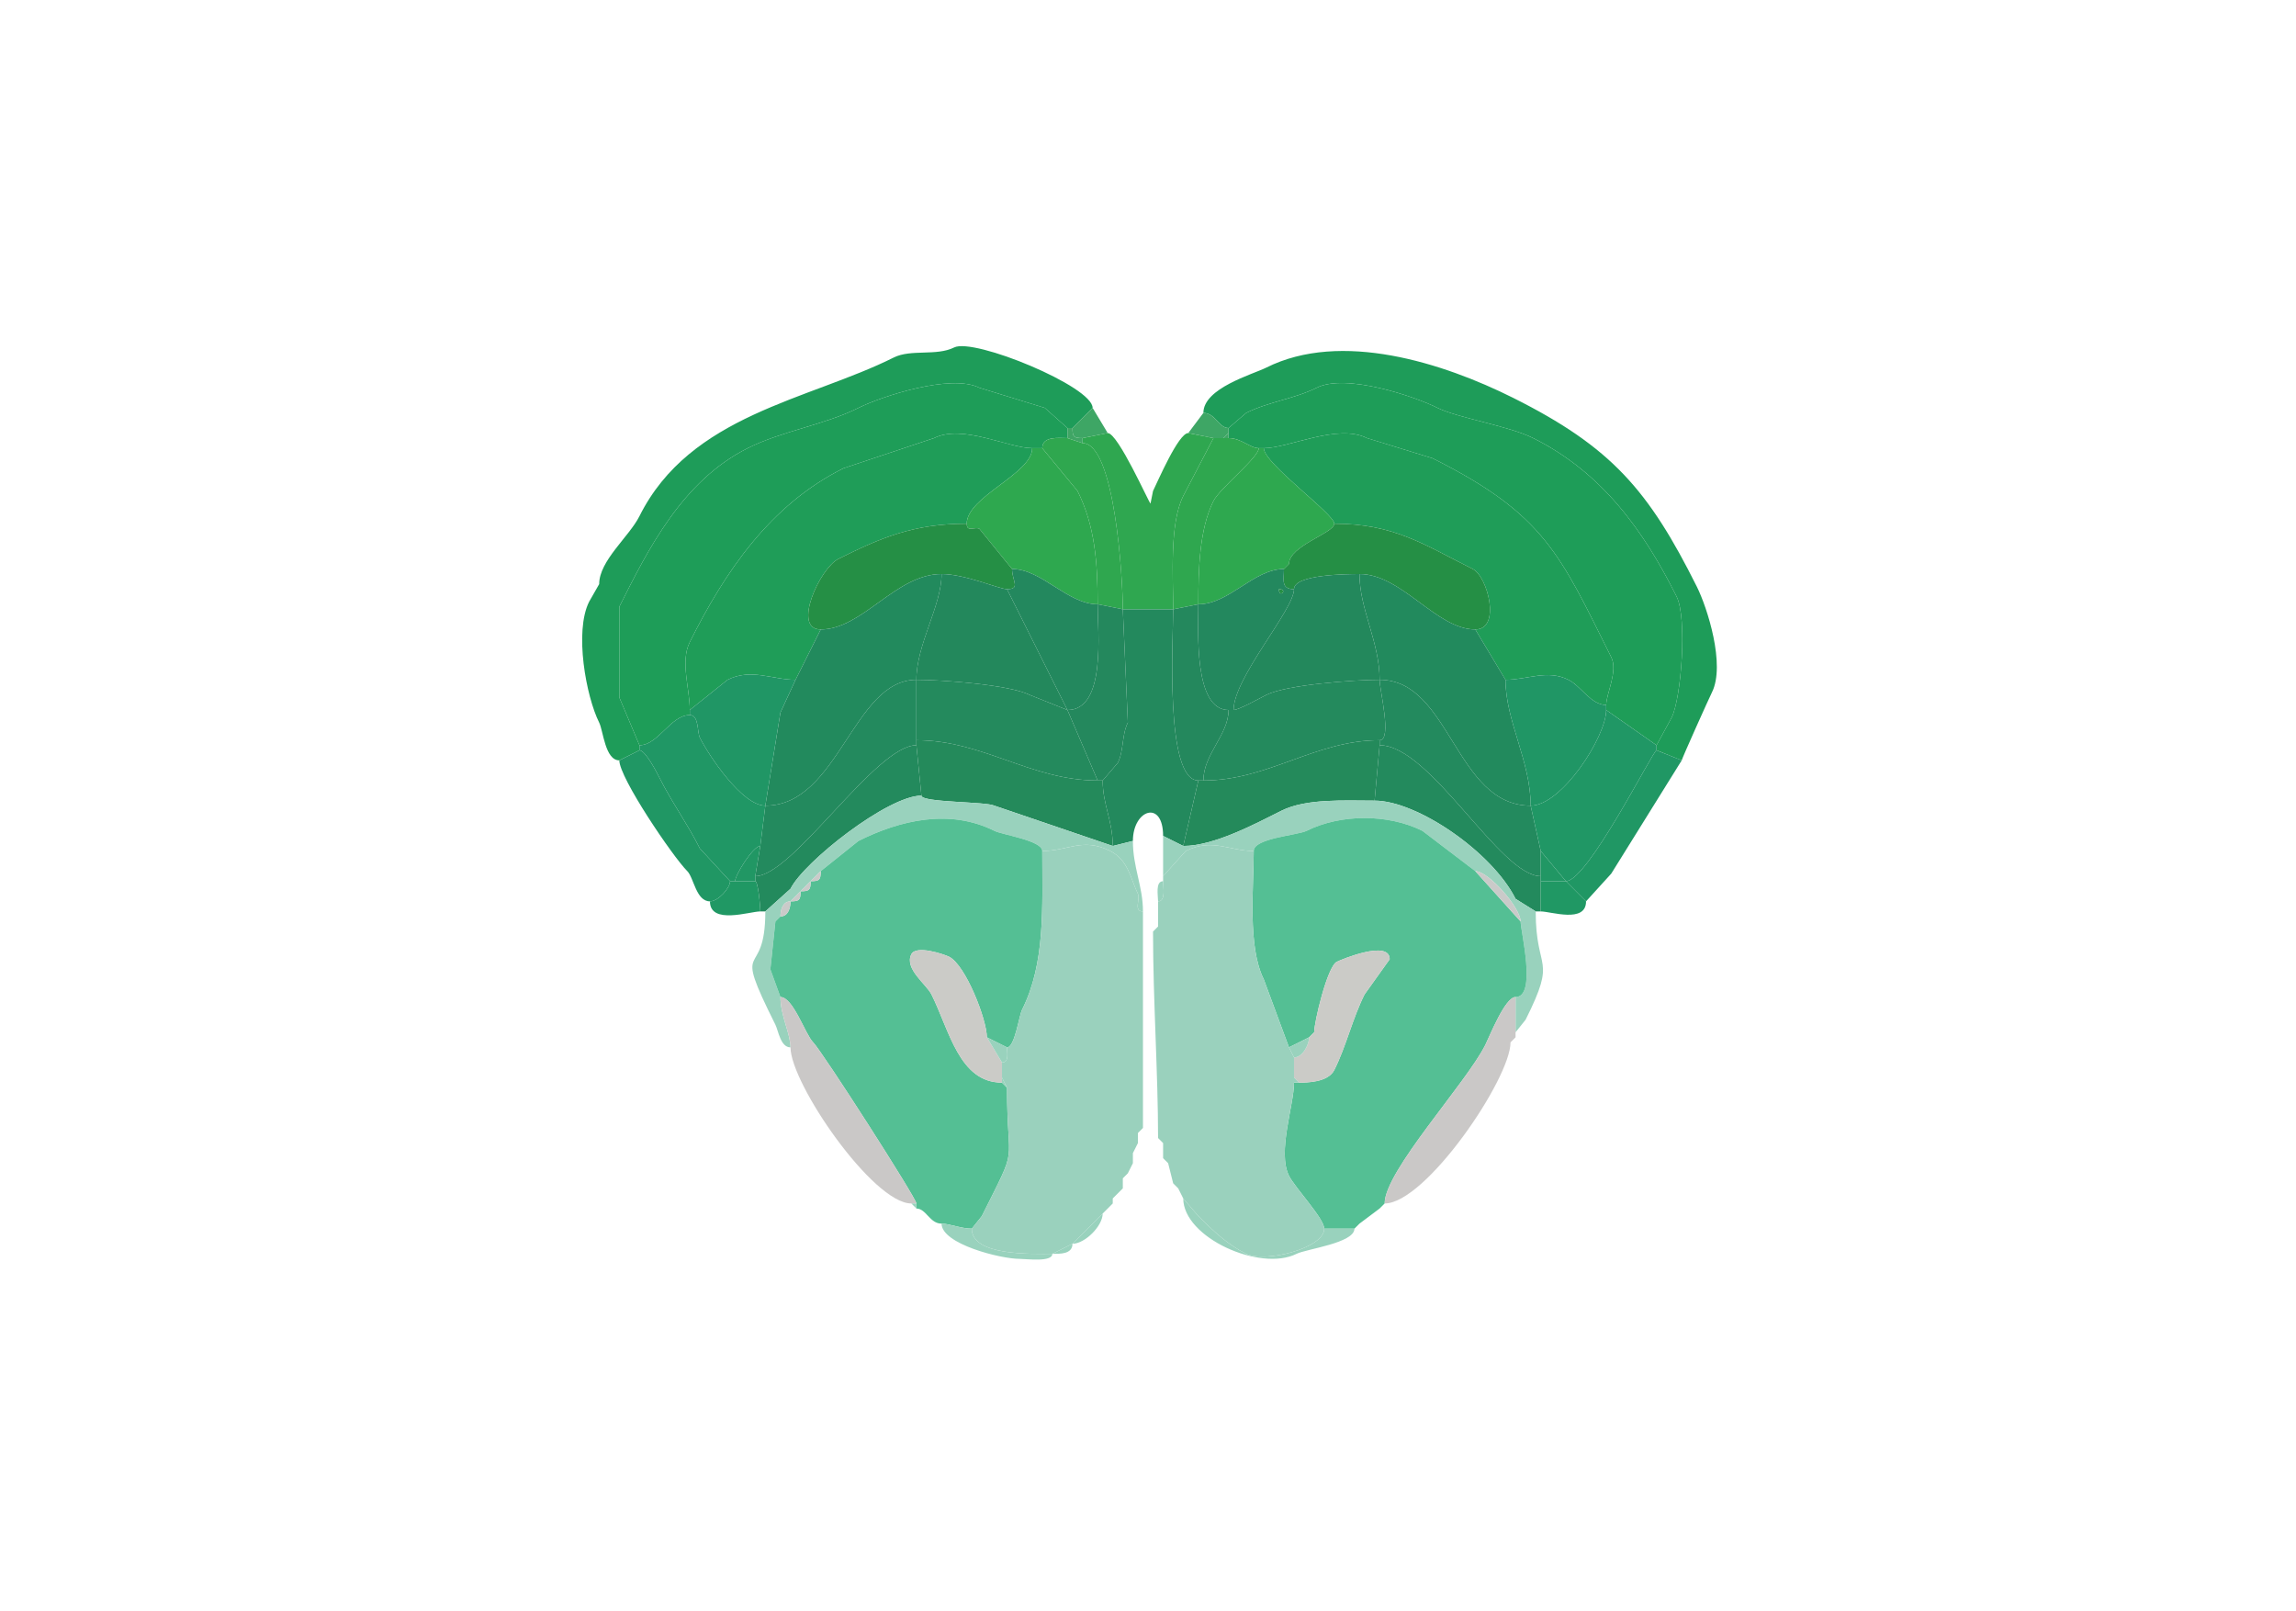 <svg xmlns="http://www.w3.org/2000/svg" viewBox="0 0 456 320"><path fill="#1E9C59" id="MOs1" d="m127 149-4 2c-2.825 0-3.181-5.863-4-7.5-2.597-5.195-4.975-18.05-2-24l2-3.5c0-4.661 5.97-9.439 8-13.5 10.086-20.171 33.564-23.032 50.5-31.5 3.424-1.712 8.482-.241 12-2 3.926-1.963 27.5 7.755 27.5 12l-4 4h-1l-4.5-4-13-4c-5.681-2.84-19.534 1.767-24 4-6.82 3.41-15.078 4.54-22 8-12.978 6.489-19.826 20.152-25.5 31.5v18l4 9.5v1ZM329 149l5 2c0-.279 5.392-12.284 6-13.5 2.732-5.464-.927-16.853-3-21-9.573-19.145-16.953-27.727-36.5-37.5-13.885-6.942-34.142-13.43-49-6-2.728 1.364-12.5 4.07-12.5 9 2.364 0 3.053 3 5 3l3.5-3c4.457-2.228 9.587-2.793 14-5 5.819-2.91 19.452 1.726 24 4 3.947 1.974 14.186 3.593 19 6 13.801 6.9 22.013 18.526 28.5 31.5 2.093 4.185.939 20.122-1 24l-3 5.5v1Z"/><path fill="#1E9D58" id="MOs2/3" d="M137 142c-3.803 0-6.279 6-10 6l-4-9.5v-18c5.674-11.348 12.522-25.011 25.5-31.5 6.922-3.46 15.18-4.59 22-8 4.466-2.233 18.319-6.84 24-4l13 4 4.5 4v2c-1.622 0-5-.46-5 2h-2c-4.698 0-13.834-4.833-19.5-2l-18 6c-14.526 7.263-23.484 20.468-30.5 34.5-1.93 3.86 0 9.209 0 13.5v1ZM319 141l10 7 3-5.5c1.939-3.878 3.093-19.815 1-24-6.487-12.974-14.699-24.6-28.5-31.5-4.814-2.407-15.053-4.026-19-6-4.548-2.274-18.181-6.91-24-4-4.413 2.207-9.543 2.772-14 5l-3.5 3v2c2.518 0 4.286 2 6 2h1c4.966 0 14.602-4.949 20.5-2l13 4c22.339 11.17 25.338 19.176 35.5 39.5 1.386 2.772-1 7.269-1 9.5v1Z"/><path fill="#3EA665" id="ACAd1" d="m220 86-5 1c-1.747 0-2-.253-2-2l4-4 3 5ZM241 87h2l1-1v-1c-1.947 0-2.636-3-5-3l-3 4 5 1Z"/><path fill="#40A565" id="ACAd2/3" d="M215 87v1l-3-1v-2h1c0 1.747.253 2 2 2Z"/><path fill="#2FA750" id="PL1" d="M223 121h10c0-6.469-.753-16.993 2-22.5l6-11.5-5-1c-1.955 0-6.073 9.645-7 11.5l-.5 2.5c-.245 0-6.439-14-8.5-14l-5 1v1c6.414 0 8 26.953 8 33Z"/><path fill="#40A565" id="ACAd2/3" d="M243 87h1v-1l-1 1Z"/><path fill="#1F9D58" id="MOs5" d="M158 135c-4.615 0-8.796-2.352-13.5 0l-7.5 6c0-4.291-1.93-9.64 0-13.5 7.016-14.032 15.974-27.237 30.5-34.5l18-6c5.666-2.833 14.802 2 19.5 2 0 5.107-13 9.607-13 15-10.464 0-16.958 2.729-25.5 7-3.653 1.826-9.261 14-3.5 14l-5 10Z"/><path fill="#2FA74F" id="PL2/3" d="m218 120 5 1c0-6.047-1.586-33-8-33l-3-1c-1.622 0-5-.46-5 2l7 8.5c3.454 6.908 4 14.097 4 22.5ZM238 120l-5 1c0-6.469-.753-16.993 2-22.5l6-11.5h3c2.518 0 4.286 2 6 2 0 1.835-7.714 7.928-9 10.5-2.832 5.664-3 13.7-3 20.5Z"/><path fill="#1F9D58" id="MOs5" d="M299 135c4.372 0 8.3-2.1 12.5 0 2.55 1.275 4.466 5 7.5 5 0-2.231 2.386-6.728 1-9.5-10.162-20.324-13.161-28.33-35.5-39.5l-13-4c-5.898-2.949-15.534 2-20.5 2 0 3.034 14 13.057 14 15 11.875 0 17.822 4.161 27.5 9 2.962 1.481 5.693 12 .5 12l6 10Z"/><path fill="#2EA84F" id="PL5" d="M201 113c5.894 0 11.009 7 17 7 0-8.403-.546-15.592-4-22.5l-7-8.5h-2c0 5.107-13 9.607-13 15 0 1.765 1.581.541 2.5 1l6.5 8ZM255 113c-6.054 0-10.85 7-17 7 0-6.8.168-14.836 3-20.5 1.286-2.572 9-8.665 9-10.5h1c0 3.034 14 13.057 14 15 0 1.855-9 4.373-9 8l-1 1Z"/><path fill="#258F45" id="FRP5" d="M187 114c4.707 0 11.449 3 13 3 2.765 0 1-1.657 1-4l-6.5-8c-.919-.459-2.5.765-2.5-1-10.464 0-16.958 2.729-25.5 7-3.653 1.826-9.261 14-3.5 14 8.289 0 14.915-11 24-11ZM270 114c8.416 0 15.264 11 23 11 5.193 0 2.462-10.519-.5-12-9.678-4.839-15.625-9-27.5-9 0 1.855-9 4.373-9 8l-1 1c0 2.177-.641 4 2 4 0-2.914 10.472-3 13-3Z"/><path fill="#23885E" id="ORBm5" d="m256 112-1 1 1-1ZM218 120c0 5.407 1.746 21-6 21l-12-24c2.765 0 1-1.657 1-4 5.894 0 11.009 7 17 7Z"/><path fill="#23885E" id="ORBm5" fill-rule="evenodd" d="M254 117c0 1.93 1.93 0 0 0m-10 24h1c0-6.422 12-19.897 12-24-2.641 0-2-1.823-2-4-6.054 0-10.85 7-17 7 0 5.161-.969 21 6 21Z"/><path fill="#228A5D" id="ORBl5" d="M182 135c-12.589 0-15.45 25-30 25l3-18.5 3-6.5 5-10c8.289 0 14.915-11 24-11 0 6.351-5 13.944-5 21Z"/><path fill="#23885C" id="ORBvl5" d="M182 135c5.068 0 18.444.972 22.5 3l7.5 3-12-24c-1.551 0-8.293-3-13-3 0 6.351-5 13.944-5 21ZM274 135c-5.068 0-18.444.972-22.5 3-1.157.579-5.491 3-6.5 3 0-6.422 12-19.897 12-24 0-2.914 10.472-3 13-3 0 6.99 4 13.468 4 21Z"/><path fill="#228A5D" id="ORBl5" d="M299 135c0 8.152 5 16.183 5 25-14.963 0-15.962-25-30-25 0-7.532-4-14.01-4-21 8.416 0 15.264 11 23 11l6 10Z"/><path fill="#258F45" id="FRP5" d="M254 117c0 1.93 1.93 0 0 0Z"/><path fill="#24885D" id="ORBm2/3" d="M218 155h1l3-3.5c1.24-2.481.752-5.503 2-8l-1-22.5-5-1c0 5.407 1.746 21-6 21l6 14ZM238 155h1c0-5.22 5-9.091 5-14-6.969 0-6-15.839-6-21l-5 1c0 5.676-1.71 34 5 34Z"/><path fill="#23895D" id="ORBm1" d="m225 167-4 1c0-5.031-2-8.243-2-13l3-3.5c1.24-2.481.752-5.503 2-8l-1-22.5h10c0 5.676-1.71 34 5 34l-3 13-4-2c0-7.266-6-5.24-6 1Z"/><path fill="#209665" id="AId5" d="M137 142c1.845 0 1.441 3.381 2 4.5 1.729 3.459 8.375 13.5 13 13.5l3-18.5 3-6.5c-4.615 0-8.796-2.352-13.5 0l-7.5 6v1ZM319 141c0 5.306-8.86 19-15 19 0-8.817-5-16.848-5-25 4.372 0 8.3-2.1 12.5 0 2.55 1.275 4.466 5 7.5 5v1Z"/><path fill="#238A5E" id="ORBl2/3" d="m151 168-1 6c7.466 0 23.891-26 32-26v-13c-12.589 0-15.45 25-30 25l-1 8Z"/><path fill="#248A5D" id="ORBvl2/3" d="M182 147c13.217 0 22.732 8 36 8l-6-14-7.5-3c-4.056-2.028-17.432-3-22.5-3v12ZM274 147c-12.827 0-22.086 8-35 8 0-5.22 5-9.091 5-14h1c1.009 0 5.343-2.421 6.5-3 4.056-2.028 17.432-3 22.5-3 0 2.061 2.54 12 0 12Z"/><path fill="#238A5E" id="ORBl2/3" d="M306 169v5c-8.102 0-21.894-26-32-26v-1c2.54 0 0-9.939 0-12 14.038 0 15.037 25 30 25l2 9Z"/><path fill="#209765" id="AId2/3" d="m306 169 5 6c4.32 0 17.317-26 18-26v-1l-10-7c0 5.306-8.86 19-15 19l2 9ZM145 175h1c0-1.294 3.609-7 5-7l1-8c-4.625 0-11.271-10.041-13-13.5-.559-1.119-.155-4.5-2-4.5-3.803 0-6.279 6-10 6v1c1.186 0 3.454 4.408 4 5.5 2.357 4.713 5.618 9.236 8 14l6 6.5Z"/><path fill="#248A5B" id="ORBvl1" d="M183 158c0 1.397 12.834 1.167 14.5 2l23.5 8c0-5.031-2-8.243-2-13h-1c-13.268 0-22.783-8-36-8v1l1 10ZM273 159c-5.929 0-13.572-.464-18.5 2-5.292 2.646-13.391 7-19.5 7l3-13h1c12.914 0 22.173-8 35-8v1l-1 11Z"/><path fill="#238A5D" id="ORBl1" d="M151 181h1l5-4.5c2.706-5.413 19.384-18.5 26-18.5l-1-10c-8.109 0-24.534 26-32 26v1c.533 0 1 4.707 1 6ZM305 181h1v-7c-8.102 0-21.894-26-32-26l-1 11c8.444 0 23.356 10.212 28 19.5l4 2.5Z"/><path fill="#209764" id="AId1" d="M145 175c0 1.366-2.366 4-4 4-2.76 0-3.193-4.693-4.5-6-2.866-2.866-13.5-18.526-13.5-22l4-2c1.186 0 3.454 4.408 4 5.5 2.357 4.713 5.618 9.236 8 14l6 6.5ZM311 175l4 4 5-5.5 14-22.5-5-2c-.683 0-13.68 26-18 26Z"/><path fill="#99D2BD" id="OLF" d="M155 198c0 3.702 2 7.27 2 10-1.988 0-2.408-3.315-3-4.5-8.963-17.926-2-8.056-2-22.5l5-4.5c2.706-5.413 19.384-18.5 26-18.5 0 1.397 12.834 1.167 14.5 2l23.5 8 4-1c0 5.28 2 8.97 2 14-1.951 0-.477-2.454-1-3.5-1.41-2.82-1.861-6.681-5.5-8.5-5.486-2.743-8.362 0-13.5 0 0-2.076-7.932-3.216-9.5-4-8.887-4.443-18.699-2.151-27 2l-7.5 6-2 2-2 2-2 2c-1.577 0-2 1.762-2 3l-1 1-1 9.5 2 5.5ZM301 198v7l2-2.5c6.34-12.679 2-9.266 2-21.5l-4-2.5c-4.644-9.288-19.556-19.5-28-19.5-5.929 0-13.572-.464-18.5 2-5.292 2.646-13.391 7-19.5 7l-4-2v8l4.5-5c5.267-2.633 8.645 0 13.5 0 0-2.55 8.735-3.117 10.5-4 6.773-3.386 16.216-3.392 23 0l10.5 8c2.636 0 9 7.291 9 10 0 1.878 3.275 15-1 15Z"/><path fill="#54BF94" id="AON" d="M187 243c1.564 0 3.876 1 6 1l2-2.5c7.534-15.069 5-8.887 5-25.5l-1-1c-8.497 0-10.442-10.384-14-17.5-1.037-2.073-5.447-5.105-4-8 .935-1.87 6.479-.011 7.5.5 3.28 1.64 7.5 12.486 7.5 16l4 2c1.55 0 2.364-6.228 3-7.5 4.646-9.291 4-20.256 4-31.5 0-2.076-7.932-3.216-9.5-4-8.887-4.443-18.699-2.151-27 2l-7.5 6c0 1.747-.253 2-2 2 0 1.747-.253 2-2 2 0 1.747-.253 2-2 2 0 1.238-.423 3-2 3l-1 1-1 9.5 2 5.5c2.528 0 4.935 7.435 6.5 9 1.758 1.758 20.5 30.963 20.5 32v1c1.947 0 2.636 3 5 3ZM263 244h6l1-1 4-3 1-1c0-6.445 16.18-23.859 20-31.5.823-1.647 3.92-9.5 6-9.5 4.275 0 1-13.122 1-15l-9-10-10.5-8c-6.784-3.392-16.227-3.386-23 0-1.765.883-10.5 1.45-10.5 4 0 7.082-1.281 18.938 2 25.5l5 13.5 4-2 1-1c0-1.98 2.603-13.052 4.5-14 .803-.402 10.5-4.477 10.5-.5l-5 7c-2.395 4.789-3.636 10.273-6 15-1.244 2.487-5.552 2.5-7 2.5h-1c0 4.483-3.354 13.792-1 18.5 1.189 2.378 7 8.497 7 10.5Z"/><path fill="#9AD1BD" id="MOB" d="m213 247-4 2c-4.195 0-16 .437-16-5l2-2.5c7.534-15.069 5-8.887 5-25.5l-1-2v-3c1.473 0 1-1.952 1-3 1.55 0 2.364-6.228 3-7.5 4.646-9.291 4-20.256 4-31.5 5.138 0 8.014-2.743 13.5 0 3.639 1.819 4.09 5.68 5.5 8.5.523 1.046-.951 3.5 1 3.5v43l-1 1v2l-1 2v2l-1 2-1 1v2l-1 1-1 1v1l-1 1-1 1-6 6ZM235 238l3 3.5c3.151 3.151 5.881 5.691 9.5 7.5 3.645 1.822 15.5-1.056 15.5-5 0-2.003-5.811-8.122-7-10.5-2.354-4.708 1-14.017 1-18.5v-5l-1-2-5-13.5c-3.281-6.562-2-18.418-2-25.5-4.855 0-8.233-2.633-13.5 0l-4.5 5v1c0 1.145.579 4-1 4v5l-1 1c0 13.593 1 28.073 1 41l1 1v3l1 1 1 4 1 1 1 2Z"/><path fill="#219764" id="AIv2/3" d="M146 175h4v-1l1-6c-1.391 0-5 5.706-5 7ZM306 175h5l-5-6v6Z"/><path fill="#CACAC9" id="lotd" d="m163 173-2 2c1.747 0 2-.253 2-2ZM293 173c2.636 0 9 7.291 9 10l-9-10Z"/><path fill="#209864" id="AIv1" d="M141 179c0 4.71 7.925 2 10 2 0-1.293-.467-6-1-6h-5c0 1.366-2.366 4-4 4Z"/><path fill="#CACAC9" id="lotd" d="m161 175-2 2c1.747 0 2-.253 2-2Z"/><path fill="#99D2BD" id="OLF" d="M231 175c-1.579 0-1 2.855-1 4 1.579 0 1-2.855 1-4Z"/><path fill="#209864" id="AIv1" d="M315 179c0 4.417-6.992 2-9 2v-6h5l4 4Z"/><path fill="#CACAC9" id="lotd" d="m159 177-2 2c1.747 0 2-.253 2-2ZM157 179c-1.577 0-2 1.762-2 3 1.577 0 2-1.762 2-3ZM155 182l-1 1 1-1Z"/><path fill="#99D2BD" id="OLF" d="m230 184-1 1 1-1Z"/><path fill="#CBCBC7" id="aco" d="M199 214v1c-8.497 0-10.442-10.384-14-17.5-1.037-2.073-5.447-5.105-4-8 .935-1.87 6.479-.011 7.5.5 3.28 1.64 7.5 12.486 7.5 16l3 5v3ZM257 214l1 1c1.448 0 5.756-.013 7-2.5 2.364-4.727 3.605-10.211 6-15l5-7c0-3.977-9.697.098-10.5.5-1.897.948-4.5 12.02-4.5 14l-1 1c0 1.429-1.288 4-3 4v4Z"/><path fill="#CAC8C7" id="lot" d="M181 239h1c0-1.037-18.742-30.242-20.5-32-1.565-1.565-3.972-9-6.5-9 0 3.702 2 7.27 2 10 0 7.156 16.368 31 24 31ZM300 207c0 7.237-16.861 32-25 32 0-6.445 16.18-23.859 20-31.5.823-1.647 3.92-9.5 6-9.5v8l-1 1Z"/><path fill="#99D2BD" id="OLF" d="m261 205-1 1 1-1ZM200 208c0 1.048.473 3-1 3l-3-5 4 2ZM256 208l1 2c1.712 0 3-2.571 3-4l-4 2ZM301 206l-1 1 1-1ZM199 215l1 1-1-2v1ZM257 215h1l-1-1v1ZM227 224l-1 1 1-1ZM230 226l1 1-1-1ZM226 227l-1 2 1-2ZM231 230l1 1-1-1ZM225 231l-1 2 1-2ZM224 233l-1 1 1-1ZM233 235l1 1-1-1ZM223 236l-1 1 1-1ZM222 237l-1 1 1-1ZM263 244h6c0 2.871-9.54 4.02-11.5 5-7.217 3.609-22.5-3.222-22.5-11l3 3.5c3.151 3.151 5.881 5.691 9.5 7.5 3.645 1.822 15.5-1.056 15.5-5ZM182 239v1l-1-1h1ZM221 239l-1 1 1-1ZM275 239l-1 1 1-1ZM220 240l-1 1 1-1ZM219 241l-6 6c2.473 0 6-3.527 6-6ZM193 244c0 5.437 11.805 5 16 5 0 1.7-5.137 1-6.5 1-3.764 0-15.5-2.944-15.5-7 1.564 0 3.876 1 6 1ZM270 243l-1 1 1-1ZM213 247l-4 2c1.465 0 4 .109 4-2Z"/></svg>
